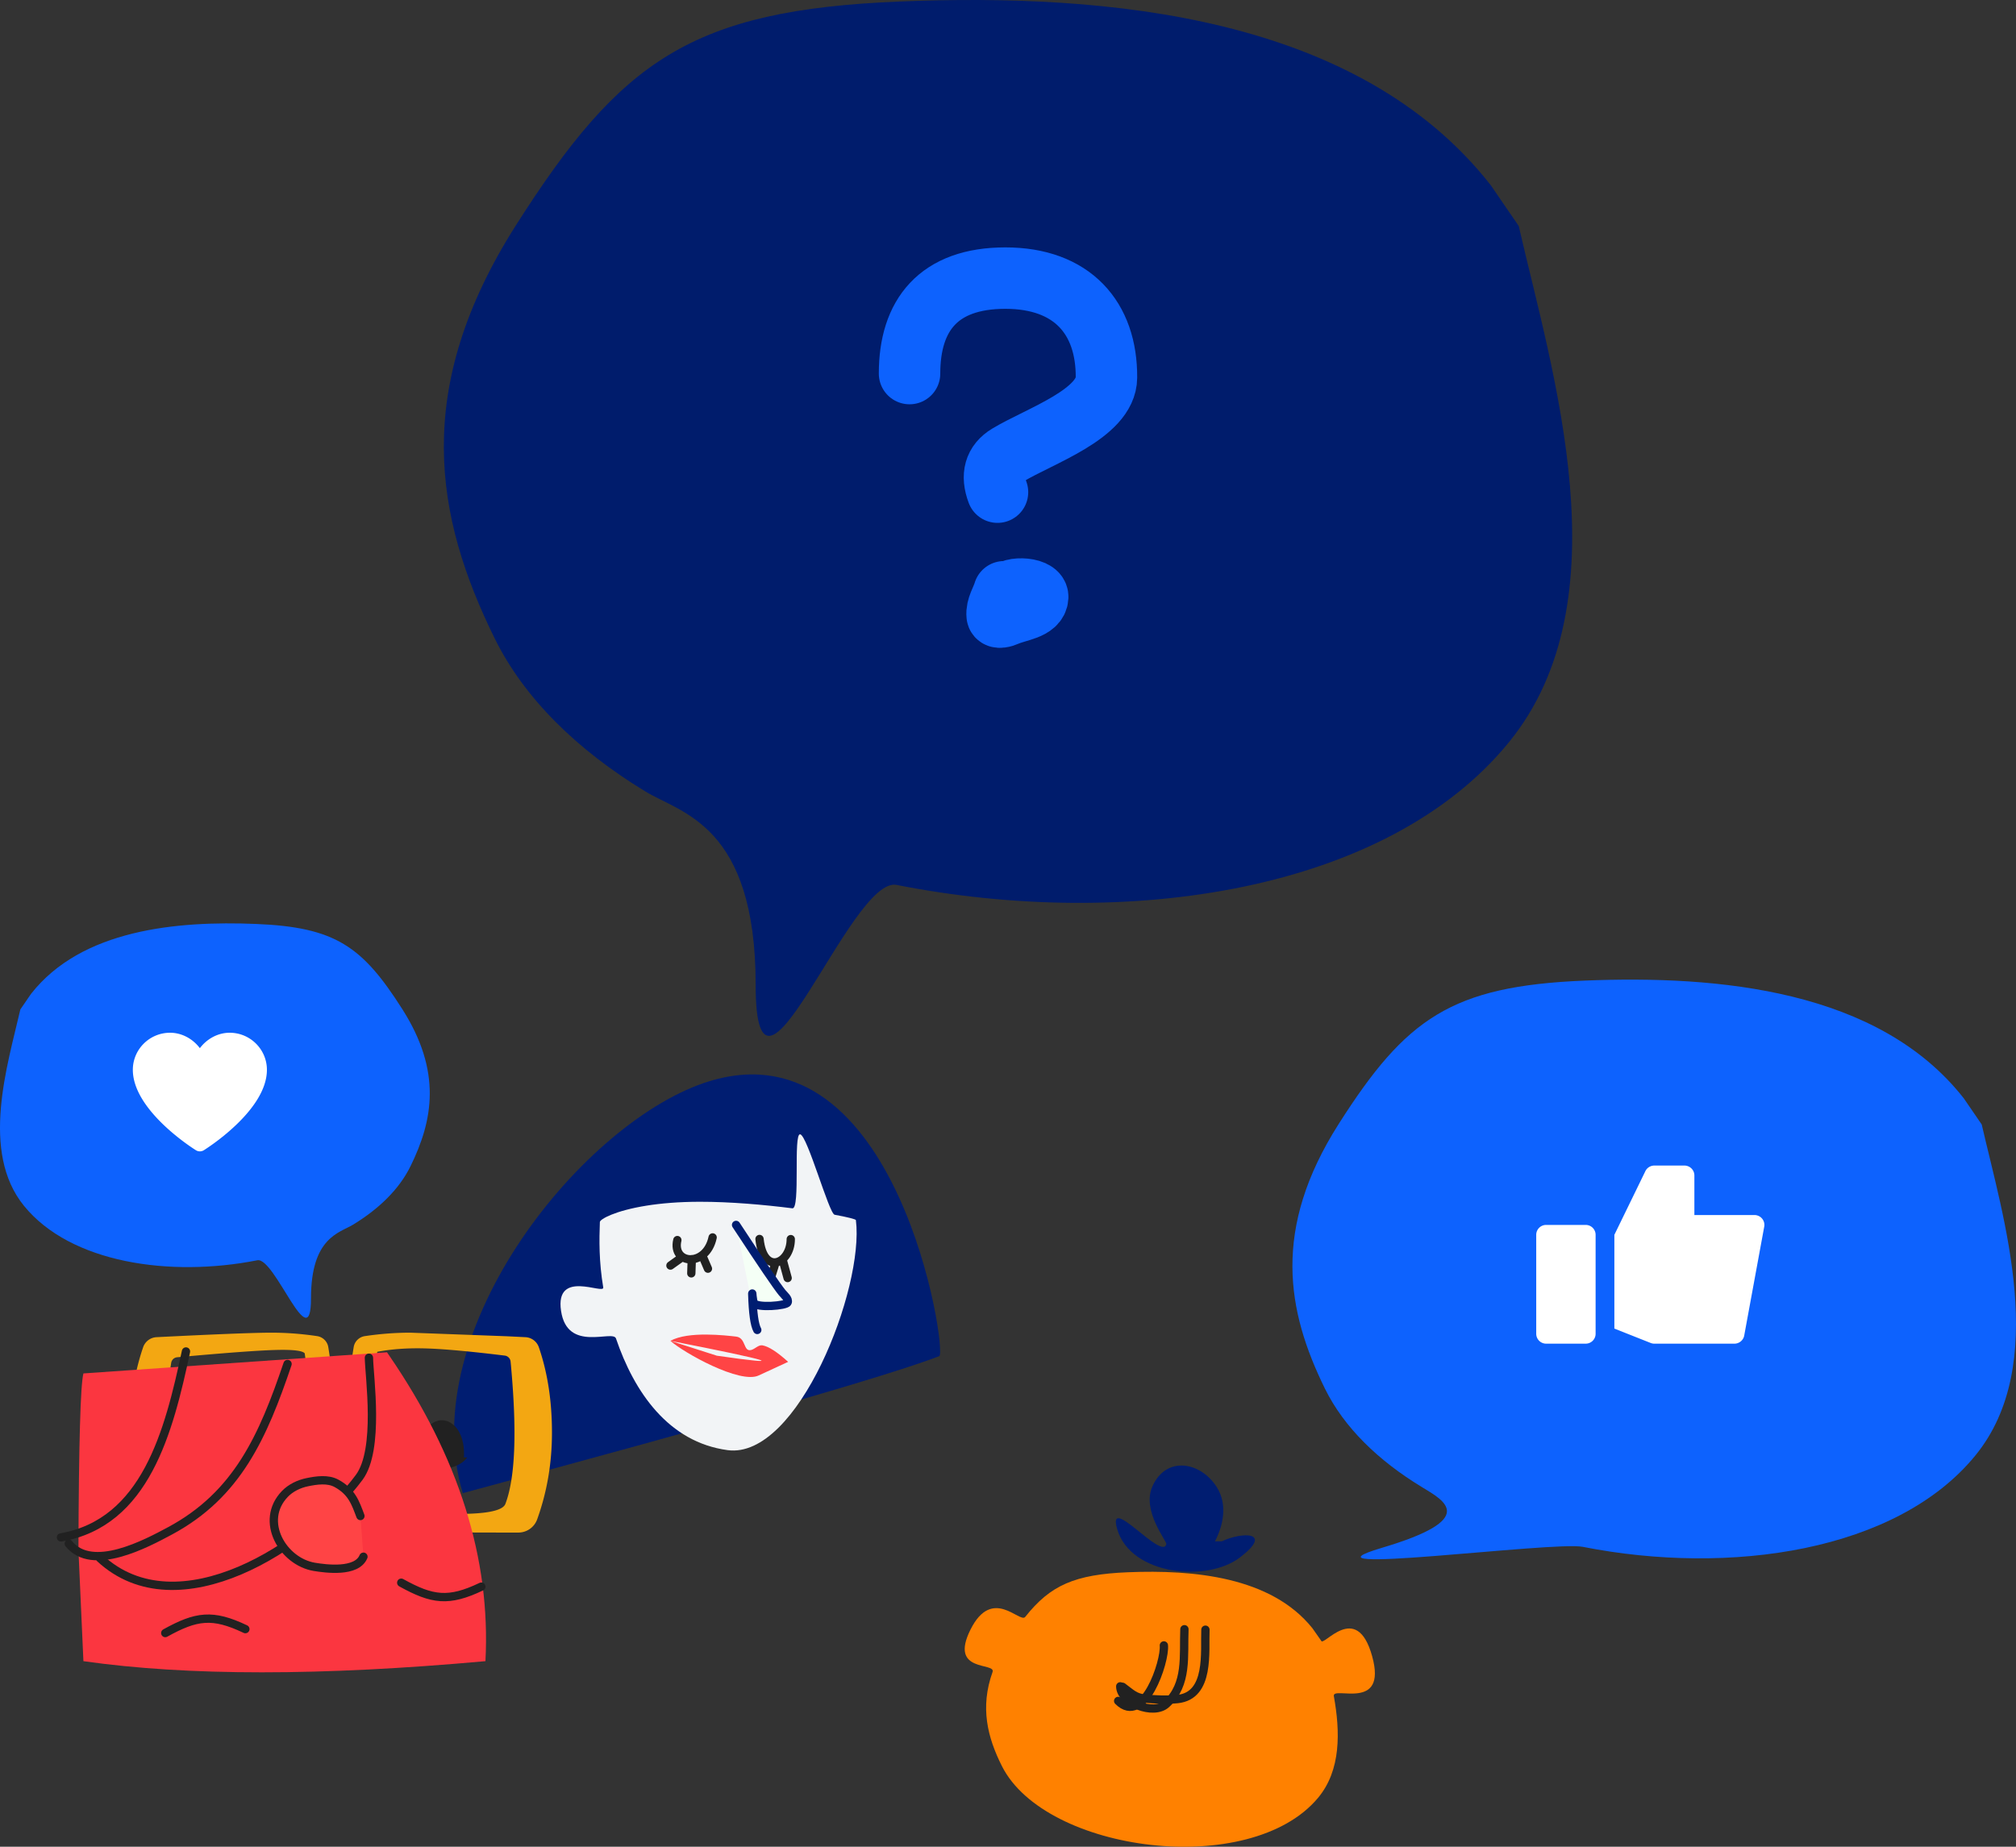 <svg xmlns="http://www.w3.org/2000/svg" width="1290" height="1182" xmlns:v="https://vecta.io/nano"><rect width="100%" height="100%" fill="#333333" stroke="none"/><style><![CDATA[.B{stroke-linecap:round}.C{stroke-linejoin:round}.D{stroke-width:5.322}.E{stroke:#212121}]]></style><g fill="none" fill-rule="evenodd"><path d="M296.14 955.668C264.436 851.112 374.46 716.248 454 692c120.786-36.822 152.426 173.927 147 176-33.475 12.797-135.096 42.02-304.86 87.668z" fill="#001d71"/><path d="M547.674 780.927c5.45 43.488-37.133 153.25-82.104 147.217-37.77-5.066-59.773-37.147-71.42-71.482C392.18 850.856 363 866 359 839s27.836-10.042 27-15c-2.794-16.57-2.582-30.63-2.157-41.86.067-1.773 9.6-7.256 29.982-10.495 9.12-1.45 20.41-2.45 33.998-2.466 19.383-.025 41.04 1.88 59.218 4.186 5.228.663.444-48.057 4.96-47.365 4.596.705 18.476 50.82 22.047 51.48 8.388 1.547 13.553 2.862 13.626 3.447z" fill="#f2f4f6"/><path d="M486 793c2.464 23.7 20 15.905 20 .08M487 806l-6 8m15-5l-4 13m9-15l3 11" class="B C D E"/><path d="M471 784c16.21 24.68 26.026 39.117 29.444 43.308 1.508 1.85 4.41 4.057 3.536 6.337-.804 2.094-19.898 3.677-21.576.287-.868-1.753-1.12-7.846-1.06-5.857.358 12.237 1.43 19.953 3.217 23.148" stroke="#001d71" fill="#f5fff6" class="B C D"/><g class="B C D E"><path d="M433.42 793.7c-3.73 15.702 18.435 17.7 22.58-1.7m-20 13l-7 5"/><path d="M442.654 806l-.3 9M450 805l3 7"/></g><path d="M470.977 855.468c6.5.718 4.524 9.82 9.604 8.6 2.564-.615 4.7-3.453 7.312-2.985 3.948.7 9.424 4.23 16.427 10.556l-18.834 8.698c-11.845 5.708-48.1-14.568-56.495-22.15l29.712 9.52c46.29 6.64 36.387 3.466-29.712-9.52 11.465-6.353 35.485-3.436 41.986-2.72z" fill="#ff4445"/><path d="M19.847 636.123c32.352-41.272 93.186-46.825 144.03-44.754s68.03 14.45 93.493 54.43 19.786 71.142 5.286 100.66c-7.256 14.772-20.272 27.36-36.773 37.392C217.125 789.177 199 792 199 831s-23.145-26.588-34.33-24.378c-56.014 11.067-119.512 1.746-149.257-34.762-28.255-34.68-10.585-90.107-2.388-125.79l6.823-9.946z" fill="#0d62fe"/><path d="M146.96 661c-7.597 0-14.637 3.972-19.065 9.87-4.428-5.898-11.468-9.87-19.065-9.87C95.69 661 85 671.643 85 684.725c0 26.055 38.72 50.45 40.37 51.473a4.79 4.79 0 0 0 5.052 0c1.65-1.025 40.37-25.42 40.37-51.473 0-13.082-10.69-23.725-23.83-23.725" fill="#fff"/><path d="M953.893 118.525C868.954 10.116 709.238-4.47 575.75.97s-178.61 37.955-245.463 142.97S278.34 330.8 316.41 408.348c19.05 38.802 53.223 71.87 96.545 98.217 22.995 13.985 70.58 21.4 70.58 123.84s60.766-69.838 90.133-64.033c147.063 29.07 313.773 4.587 391.868-91.308 74.183-91.09 27.79-236.682 6.27-330.415l-17.912-26.124z" fill="#001c6c"/><path d="M582 239.103C582 201.798 600.48 178 643.32 178s64.935 25.563 64.68 63.676c-.157 23.282-42.98 37.4-63 49.526-8.5 5.145-10.74 13.077-6.72 23.798m4.2 63.756c-1.472 5.04-4.986 9.896-4.415 15.12.223 2.04 4.22.837 6.066 0 7-3.174 19.518-3.985 19.87-11.76.295-6.53-20.86-6.912-19.312-.566" stroke="#0d62fe" stroke-width="39.322" class="B C"/><path d="M1256.585 702.972c-54.47-69.488-156.89-78.838-242.494-75.35s-114.537 24.33-157.41 91.642-33.312 119.78-8.9 169.48c12.217 24.872 34.13 46.067 61.912 62.956 14.746 8.964 36.843 20.45-25.45 38.97s109.68-4.357 128.513-.636c94.308 18.633 201.214 2.94 251.295-58.527 47.572-58.388 17.822-151.7 4.02-211.79l-11.487-16.745z" fill="#0d62fe"/><g transform="matrix(-1 0 0 1 880 938)"><path d="M40.238 104.1C66.708 71.08 116.48 66.64 158.08 68.296c34.257 1.365 49.84 8.32 65.907 28.595C227.432 101.237 245 77 259 105s-16.43 20.69-14.117 27.158c8.11 22.668 3.248 41.837-5.982 60.21-27.8 55.335-158.91 72.377-202.3 20.32-14.782-17.74-14.2-42.266-10.107-65.1C27.744 140.657-8 158 2 122s31.537-5.182 32.656-9.945l5.582-7.956z" fill="#ff8100"/><g class="B C D E"><path d="M108.675 105.07c.59 13.923-3.153 42.227 17.872 44.406 6.857.71 13.81.293 20.678-.296 6.626-.568 9.212-3.724 14.472-7.55"/><path d="M122.115 104.773c.697 17.196-2.197 35.032 11.52 47.8 8.233 7.67 29.54-.847 29.54-11.25"/><path d="M135.26 115.135c-.975 10.26 12.903 51.905 29.246 35.525"/></g><path d="M102.56 48.52c-5.434-10.502-8.098-23.752-1.126-34.737 10.458-16.477 32.684-20.134 41.287-.133 6.675 15.52-9.455 34.702-9.01 36.633 2.525 10.993 38.31-33.082 31.41-9.522-8.617 29.413-57.395 34.394-78.76 17.898s-1.23-16.295 11.784-10.183l4.418.044z" fill="#001d71"/></g><path d="M1014.667 784h-25.333c-3.496 0-6.333 2.837-6.333 6.333v63.333c0 3.496 2.837 6.333 6.333 6.333h25.333c3.496 0 6.333-2.837 6.333-6.333v-63.333c0-3.496-2.837-6.333-6.333-6.333m112.845-4.06c-1.216-1.444-3.014-2.274-4.915-2.274h-38.4v-25.333c0-3.496-2.86-6.333-6.4-6.333h-19.2c-2.554 0-4.87 1.507-5.875 3.832l-19.722 40.5v60.02l23.225 9.2c.755.298 1.562.456 2.374.456h51.198c3.098 0 5.747-2.2 6.297-5.206l12.8-69.667a6.26 6.26 0 0 0-1.382-5.187" fill="#fff"/><g transform="matrix(-1 0 0 1 354 852)"><path d="M57.142 80.815c-1.5-26.347 21.8-33.052 28.26-8.8 4.928 18.502-21.933 20.257-30.4 8.8" fill="#212121"/><path d="M91.432.968c8.98 0 18.1.65 27.356 1.948l1.737.25c3.665.545 6.56 3.393 7.16 7.046 2.742 16.663 3.852 33.64 3.332 50.934 2.413 1.752 5.596 1.35 9.55-1.202-.434-16.88.688-33.456 3.366-49.732.585-3.557 3.344-6.35 6.872-7l.288-.048 1.737-.25c9.257-1.3 18.376-1.948 27.356-1.948l2.11.01c11.795.108 35.638 1.064 71.53 2.866 3.81.19 7.136 2.62 8.486 6.165l.105.3.353 1.04c5.36 15.976 8.04 33.823 8.04 53.543 0 18.816-2.497 35.197-7.5 49.145-1.767 4.937-6.367 8.284-11.6 8.47l-.334.008-5.137.042c-10.095.066-19.113.03-27.057-.106l-4.58-.08-56.143-.02c-6.104.035-11.366-4.24-12.6-10.182l-.062-.32-.292-1.634c-1.456-8.29-2.606-16.887-3.45-25.794-4.092-4.4-8.298-4.74-12.617-1.023-1.175 10.682-2.967 21.337-5.375 31.968l-.413 1.796c-1.31 5.617-6.22 9.662-11.99 9.874l-25.545.906-29.112.85-3.727.068-28.5.07-2.58-.023c-5.34-.05-10.088-3.41-11.907-8.43C3.975 102.993.808 84.464.808 64.88c0-19.72 2.68-37.567 8.04-53.543L9.2 10.3c1.276-3.703 4.677-6.258 8.59-6.455l12.105-.598L91.432.968zm-10.78 10.106l-1.677.063c-10.665.44-25.613 1.814-44.842 4.12l-3.127.378a4.27 4.27 0 0 0-3.726 3.841l-.244 2.62c-3.882 42.53-2.7 72.016 3.575 88.46 2.78 7.297 30.108 8.367 81.984 3.21l.47-3.98c2.766-23.872 4-41.383 3.702-52.534l-.013-.455c-.364-11.728-1.75-26.255-4.157-43.58-9.416-1.823-20.063-2.536-31.942-2.14zm98.324 1l-1.15-.035c-11.15-.31-17.418.408-18.803 2.156l-.322 2.325c-2.208 16.158-3.486 29.787-3.833 40.887l-.028 1.073c-.255 11.617 1.052 28.675 3.922 51.174 53.966 2.993 82.338.87 85.116-6.364 6.374-16.6 6.568-44.27.582-83.005a4.25 4.25 0 0 0-3.818-3.579l-9.448-.85c-24.62-2.184-42.025-3.444-52.217-3.782z" fill="#f3a712"/><path d="M106.375 13.52l194.25 13.53c1.9 7.445 2.96 45.128 3.182 113.05l-3.182 71.112c-66.5 9.52-152.25 9.52-257.25 0C39.9 145.727 60.457 80.486 105.017 15.49l1.358-1.97z" fill="#fb3640"/><g class="E B C D"><path d="M197 190.7c20.95-9.986 31.325-8.537 51.252 2.516M46 163.516c20.95 9.986 31.325 8.537 51.252-2.516"/><path d="M117.935 17c-.215 12.262-7.018 58.715 6.237 76.594C156.716 137.492 240.12 191.524 290 145.33"/><path d="M123.38 118.306c3.16-8.323 5.434-15.533 15.343-20.922 5.495-2.99 12.626-1.964 18.752-.698 5.262 1.087 10.542 3.637 14.26 7.516 16.62 17.346 1.243 43.32-18.91 46.65-7.4 1.222-27.04 3.848-31.383-6.5" fill="#ff4445"/><path d="M170 21c15.666 46.232 31.98 83.602 75.24 106.822 14.95 8.025 49.843 26.862 64.76 8.18M235 13c10.944 51.387 25.84 109.575 80 119"/></g></g></g></svg>